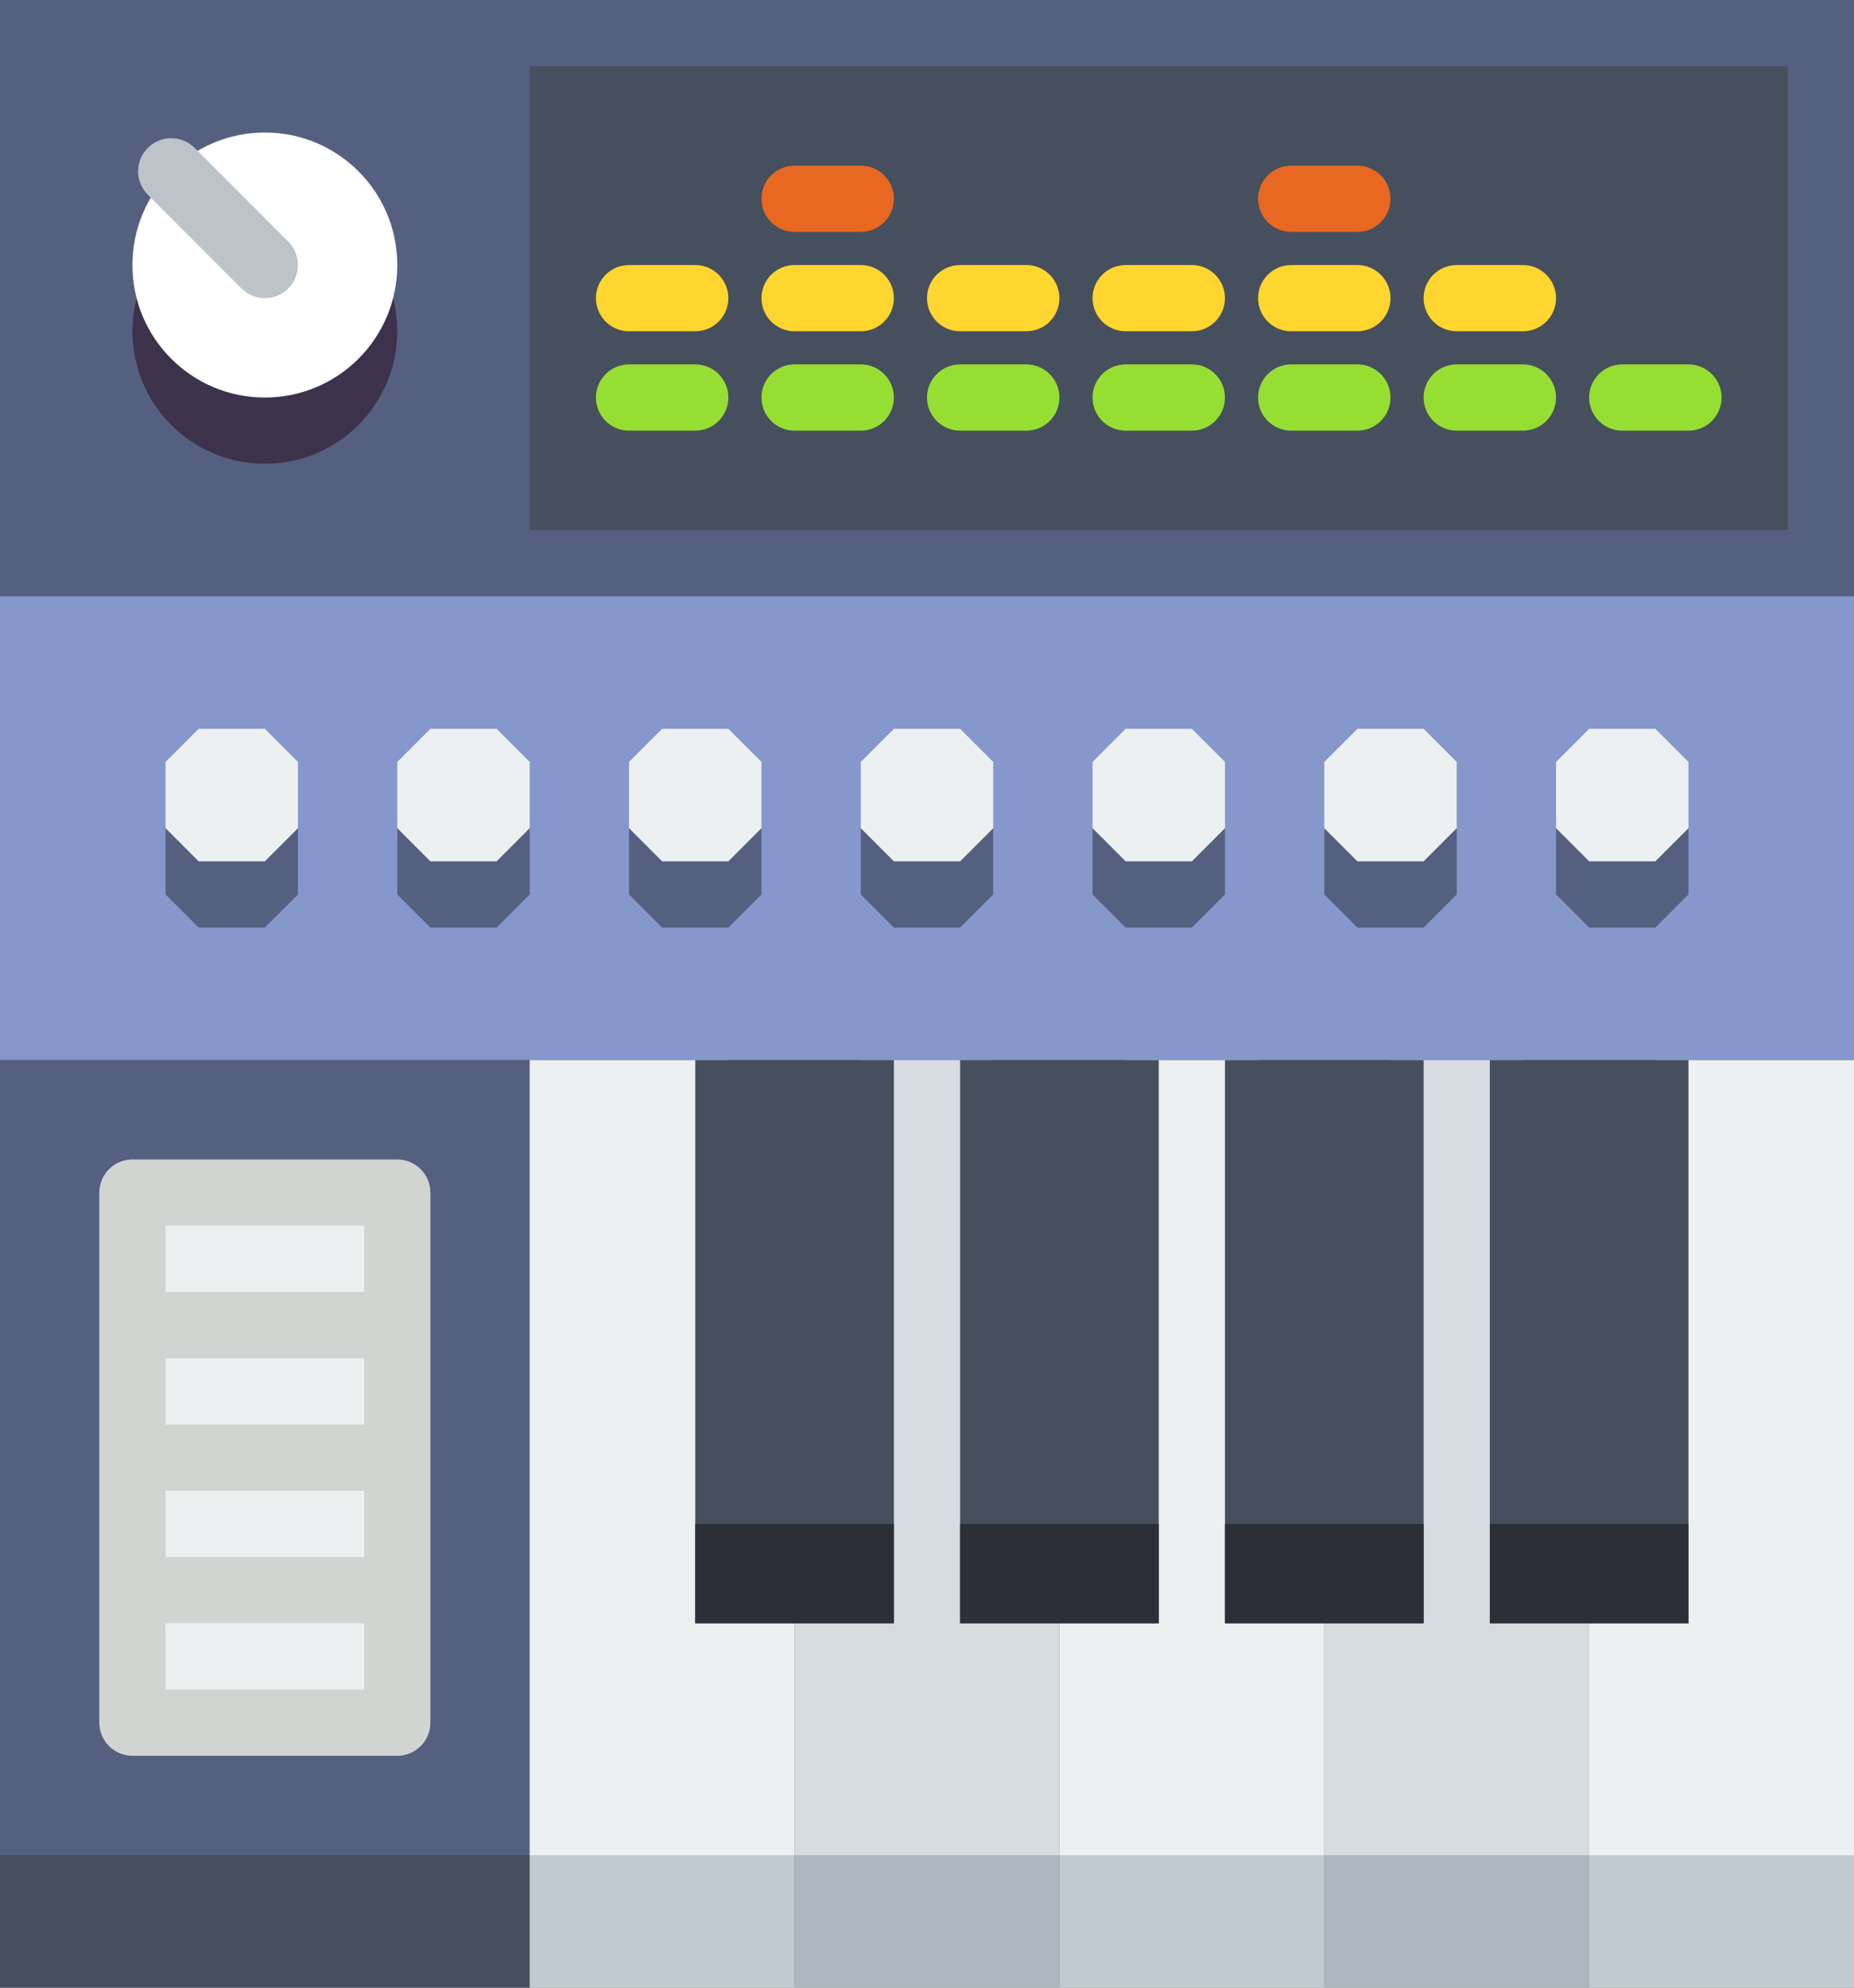 <?xml version="1.0" encoding="UTF-8" standalone="no"?>
<svg width="56px" height="60px" viewBox="0 0 56 60" version="1.1" xmlns="http://www.w3.org/2000/svg" xmlns:xlink="http://www.w3.org/1999/xlink" xmlns:sketch="http://www.bohemiancoding.com/sketch/ns">
    <rect x="0" y="0" width="56" height="60" fill="#808080" stroke="none"/>
    <!-- Generator: Sketch 3.2.2 (9983) - http://www.bohemiancoding.com/sketch -->
    <title>64 - Digital Looping Controller (Flat)</title>
    <desc>Created with Sketch.</desc>
    <defs></defs>
    <g id="Page-1" stroke="none" stroke-width="1" fill="none" fill-rule="evenodd" sketch:type="MSPage">
        <g id="64---Digital-Looping-Controller-(Flat)" sketch:type="MSLayerGroup">
            <path d="M0,0 L56,0 L56,32 L0,32 L0,0 Z" id="Fill-101" fill="#556080" sketch:type="MSShapeGroup"></path>
            <path d="M15.999,2 L54,2 L54,16 L15.999,16 L15.999,2 Z" id="Fill-102" fill="#464F5D" sketch:type="MSShapeGroup"></path>
            <path d="M0,18 L56,18 L56,32 L0,32 L0,18 Z" id="Fill-103" fill="#8697CB" sketch:type="MSShapeGroup"></path>
            <path d="M0,32 L16,32 L16,56 L0,56 L0,32 Z" id="Fill-243" fill="#556080" sketch:type="MSShapeGroup"></path>
            <path d="M12,10 C12,12.209 10.209,14 8,14 C5.791,14 4,12.209 4,10 C4,7.791 5.791,6 8,6 C10.209,6 12,7.791 12,10" id="Fill-290" fill="#3D324C" sketch:type="MSShapeGroup"></path>
            <path d="M8,4 C10.209,4 12,5.791 12,8 C12,10.209 10.209,12 8,12 C5.791,12 4,10.209 4,8 C4,5.791 5.791,4 8,4" id="Fill-291" fill="#FFFFFF" sketch:type="MSShapeGroup"></path>
            <path d="M9,8 C9,8.256 8.902,8.512 8.707,8.707 C8.316,9.098 7.684,9.098 7.293,8.707 L4.464,5.878 C4.074,5.488 4.074,4.855 4.464,4.464 C4.855,4.074 5.488,4.074 5.878,4.464 L8.707,7.293 C8.902,7.488 9,7.744 9,8" id="Fill-292" fill="#BDC3C7" sketch:type="MSShapeGroup"></path>
            <path d="M41,5 L39,5 C38.447,5 38,5.448 38,6 C38,6.552 38.447,7 39,7 L41,7 C41.553,7 42,6.552 42,6 C42,5.448 41.553,5 41,5" id="Fill-863" fill="#E86721" sketch:type="MSShapeGroup"></path>
            <path d="M26,5 L24,5 C23.447,5 23,5.448 23,6 C23,6.552 23.447,7 24,7 L26,7 C26.553,7 27,6.552 27,6 C27,5.448 26.553,5 26,5" id="Fill-864" fill="#E86721" sketch:type="MSShapeGroup"></path>
            <path d="M41,8 L39,8 C38.447,8 38,8.448 38,9 C38,9.552 38.447,10 39,10 L41,10 C41.553,10 42,9.552 42,9 C42,8.448 41.553,8 41,8" id="Fill-865" fill="#FFD52F" sketch:type="MSShapeGroup"></path>
            <path d="M46,8 L44,8 C43.447,8 43,8.448 43,9 C43,9.552 43.447,10 44,10 L46,10 C46.553,10 47,9.552 47,9 C47,8.448 46.553,8 46,8" id="Fill-866" fill="#FFD52F" sketch:type="MSShapeGroup"></path>
            <path d="M21,8 L19,8 C18.447,8 18,8.448 18,9 C18,9.552 18.447,10 19,10 L21,10 C21.553,10 22,9.552 22,9 C22,8.448 21.553,8 21,8" id="Fill-867" fill="#FFD52F" sketch:type="MSShapeGroup"></path>
            <path d="M26,8 L24,8 C23.447,8 23,8.448 23,9 C23,9.552 23.447,10 24,10 L26,10 C26.553,10 27,9.552 27,9 C27,8.448 26.553,8 26,8" id="Fill-868" fill="#FFD52F" sketch:type="MSShapeGroup"></path>
            <path d="M31,8 L29,8 C28.447,8 28,8.448 28,9 C28,9.552 28.447,10 29,10 L31,10 C31.553,10 32,9.552 32,9 C32,8.448 31.553,8 31,8" id="Fill-869" fill="#FFD52F" sketch:type="MSShapeGroup"></path>
            <path d="M36,8 L34,8 C33.447,8 33,8.448 33,9 C33,9.552 33.447,10 34,10 L36,10 C36.553,10 37,9.552 37,9 C37,8.448 36.553,8 36,8" id="Fill-870" fill="#FFD52F" sketch:type="MSShapeGroup"></path>
            <path d="M36,11 L34,11 C33.447,11 33,11.448 33,12 C33,12.552 33.447,13 34,13 L36,13 C36.553,13 37,12.552 37,12 C37,11.448 36.553,11 36,11" id="Fill-871" fill="#97DE32" sketch:type="MSShapeGroup"></path>
            <path d="M41,11 L39,11 C38.447,11 38,11.448 38,12 C38,12.552 38.447,13 39,13 L41,13 C41.553,13 42,12.552 42,12 C42,11.448 41.553,11 41,11" id="Fill-872" fill="#97DE32" sketch:type="MSShapeGroup"></path>
            <path d="M46,11 L44,11 C43.447,11 43,11.448 43,12 C43,12.552 43.447,13 44,13 L46,13 C46.553,13 47,12.552 47,12 C47,11.448 46.553,11 46,11" id="Fill-873" fill="#97DE32" sketch:type="MSShapeGroup"></path>
            <path d="M51,11 L49,11 C48.447,11 48,11.448 48,12 C48,12.552 48.447,13 49,13 L51,13 C51.553,13 52,12.552 52,12 C52,11.448 51.553,11 51,11" id="Fill-874" fill="#97DE32" sketch:type="MSShapeGroup"></path>
            <path d="M21,11 L19,11 C18.447,11 18,11.448 18,12 C18,12.552 18.447,13 19,13 L21,13 C21.553,13 22,12.552 22,12 C22,11.448 21.553,11 21,11" id="Fill-875" fill="#97DE32" sketch:type="MSShapeGroup"></path>
            <path d="M26,11 L24,11 C23.447,11 23,11.448 23,12 C23,12.552 23.447,13 24,13 L26,13 C26.553,13 27,12.552 27,12 C27,11.448 26.553,11 26,11" id="Fill-876" fill="#97DE32" sketch:type="MSShapeGroup"></path>
            <path d="M31,11 L29,11 C28.447,11 28,11.448 28,12 C28,12.552 28.447,13 29,13 L31,13 C31.553,13 32,12.552 32,12 C32,11.448 31.553,11 31,11" id="Fill-877" fill="#97DE32" sketch:type="MSShapeGroup"></path>
            <path d="M38,48 L38,32 L34,32 L34,48 L32,48 L32,56 L40,56 L40,48 L38,48" id="Fill-878" fill="#ECF0F1" sketch:type="MSShapeGroup"></path>
            <path d="M46,48 L46,32 L42,32 L42,48 L40,48 L40,56 L48,56 L48,48 L46,48" id="Fill-879" fill="#D7DCE0" sketch:type="MSShapeGroup"></path>
            <path d="M50,32 L50,48 L48,48 L48,56 L56,56 L56,32 L50,32" id="Fill-880" fill="#ECF0F1" sketch:type="MSShapeGroup"></path>
            <path d="M4,36 L12,36 L12,52 L4,52 L4,36 Z" id="Fill-898" fill="#ECF0F1" sketch:type="MSShapeGroup"></path>
            <path d="M12,35 L4,35 C3.447,35 3,35.448 3,36 L3,52 C3,52.552 3.447,53 4,53 L12,53 C12.553,53 13,52.552 13,52 L13,36 C13,35.448 12.553,35 12,35 L12,35 Z M5,45 L11,45 L11,47 L5,47 L5,45 Z M5,41 L11,41 L11,43 L5,43 L5,41 Z M5,37 L11,37 L11,39 L5,39 L5,37 Z M5,49 L11,49 L11,51 L5,51 L5,49 Z" id="Fill-899" fill="#D1D4D1" sketch:type="MSShapeGroup"></path>
            <path d="M48,28 L47,27 L47,25 L48,24 L50,24 L51,25 L51,27 L50,28 L48,28" id="Fill-900" fill="#556080" sketch:type="MSShapeGroup"></path>
            <path d="M41,28 L40,27 L40,25 L41,24 L43,24 L44,25 L44,27 L43,28 L41,28" id="Fill-901" fill="#556080" sketch:type="MSShapeGroup"></path>
            <path d="M34,28 L33,27 L33,25 L34,24 L36,24 L37,25 L37,27 L36,28 L34,28" id="Fill-902" fill="#556080" sketch:type="MSShapeGroup"></path>
            <path d="M27,28 L26,27 L26,25 L27,24 L29,24 L30,25 L30,27 L29,28 L27,28" id="Fill-903" fill="#556080" sketch:type="MSShapeGroup"></path>
            <path d="M20,28 L19,27 L19,25 L20,24 L22,24 L23,25 L23,27 L22,28 L20,28" id="Fill-904" fill="#556080" sketch:type="MSShapeGroup"></path>
            <path d="M13,28 L12,27 L12,25 L13,24 L15,24 L16,25 L16,27 L15,28 L13,28" id="Fill-905" fill="#556080" sketch:type="MSShapeGroup"></path>
            <path d="M6,28 L5,27 L5,25 L6,24 L8,24 L9,25 L9,27 L8,28 L6,28" id="Fill-906" fill="#556080" sketch:type="MSShapeGroup"></path>
            <path d="M22,32 L16,32 L16,56 L24,56 L24,48 L22,48 L22,32" id="Fill-928" fill="#ECF0F1" sketch:type="MSShapeGroup"></path>
            <path d="M30,48 L30,32 L26,32 L26,48 L24,48 L24,56 L32,56 L32,48 L30,48" id="Fill-929" fill="#D7DCE0" sketch:type="MSShapeGroup"></path>
            <path d="M29,32 L35,32 L35,49 L29,49 L29,32 Z" id="Fill-1727" fill="#464F5D" sketch:type="MSShapeGroup"></path>
            <path d="M37,32 L43,32 L43,49 L37,49 L37,32 Z" id="Fill-1728" fill="#464F5D" sketch:type="MSShapeGroup"></path>
            <path d="M45,32 L51,32 L51,49 L45,49 L45,32 Z" id="Fill-1729" fill="#464F5D" sketch:type="MSShapeGroup"></path>
            <path d="M21,32 L27,32 L27,49 L21,49 L21,32 Z" id="Fill-1730" fill="#464F5D" sketch:type="MSShapeGroup"></path>
            <path d="M48,26 L47,25 L47,23 L48,22 L50,22 L51,23 L51,25 L50,26 L48,26" id="Fill-1731" fill="#ECF0F1" sketch:type="MSShapeGroup"></path>
            <path d="M41,26 L40,25 L40,23 L41,22 L43,22 L44,23 L44,25 L43,26 L41,26" id="Fill-1732" fill="#ECF0F1" sketch:type="MSShapeGroup"></path>
            <path d="M34,26 L33,25 L33,23 L34,22 L36,22 L37,23 L37,25 L36,26 L34,26" id="Fill-1733" fill="#ECF0F1" sketch:type="MSShapeGroup"></path>
            <path d="M27,26 L26,25 L26,23 L27,22 L29,22 L30,23 L30,25 L29,26 L27,26" id="Fill-1734" fill="#ECF0F1" sketch:type="MSShapeGroup"></path>
            <path d="M20,26 L19,25 L19,23 L20,22 L22,22 L23,23 L23,25 L22,26 L20,26" id="Fill-1735" fill="#ECF0F1" sketch:type="MSShapeGroup"></path>
            <path d="M13,26 L12,25 L12,23 L13,22 L15,22 L16,23 L16,25 L15,26 L13,26" id="Fill-1736" fill="#ECF0F1" sketch:type="MSShapeGroup"></path>
            <path d="M6,26 L5,25 L5,23 L6,22 L8,22 L9,23 L9,25 L8,26 L6,26" id="Fill-1737" fill="#ECF0F1" sketch:type="MSShapeGroup"></path>
            <path d="M0,56 L16,56 L16,60 L0,60 L0,56 Z" id="Fill-1764" fill="#464F5D" sketch:type="MSShapeGroup"></path>
            <path d="M16,56 L24,56 L24,60 L16,60 L16,56 Z" id="Fill-1765" fill="#BFCAD1" sketch:type="MSShapeGroup"></path>
            <path d="M24,56 L32,56 L32,60 L24,60 L24,56 Z" id="Fill-1766" fill="#ACB7C1" sketch:type="MSShapeGroup"></path>
            <path d="M32,56 L40,56 L40,60 L32,60 L32,56 Z" id="Fill-1767" fill="#BFCAD1" sketch:type="MSShapeGroup"></path>
            <path d="M48,56 L56,56 L56,60 L48,60 L48,56 Z" id="Fill-1768" fill="#BFCAD1" sketch:type="MSShapeGroup"></path>
            <path d="M40,56 L48,56 L48,60 L40,60 L40,56 Z" id="Fill-1769" fill="#ACB7C1" sketch:type="MSShapeGroup"></path>
            <path d="M45,46 L51,46 L51,49 L45,49 L45,46 Z" id="Fill-1782" fill="#2C2F38" sketch:type="MSShapeGroup"></path>
            <path d="M37,46 L43,46 L43,49 L37,49 L37,46 Z" id="Fill-1783" fill="#2C2F38" sketch:type="MSShapeGroup"></path>
            <path d="M29,46 L35,46 L35,49 L29,49 L29,46 Z" id="Fill-1784" fill="#2C2F38" sketch:type="MSShapeGroup"></path>
            <path d="M21,46 L27,46 L27,49 L21,49 L21,46 Z" id="Fill-1785" fill="#2C2F38" sketch:type="MSShapeGroup"></path>
        </g>
    </g>
</svg>